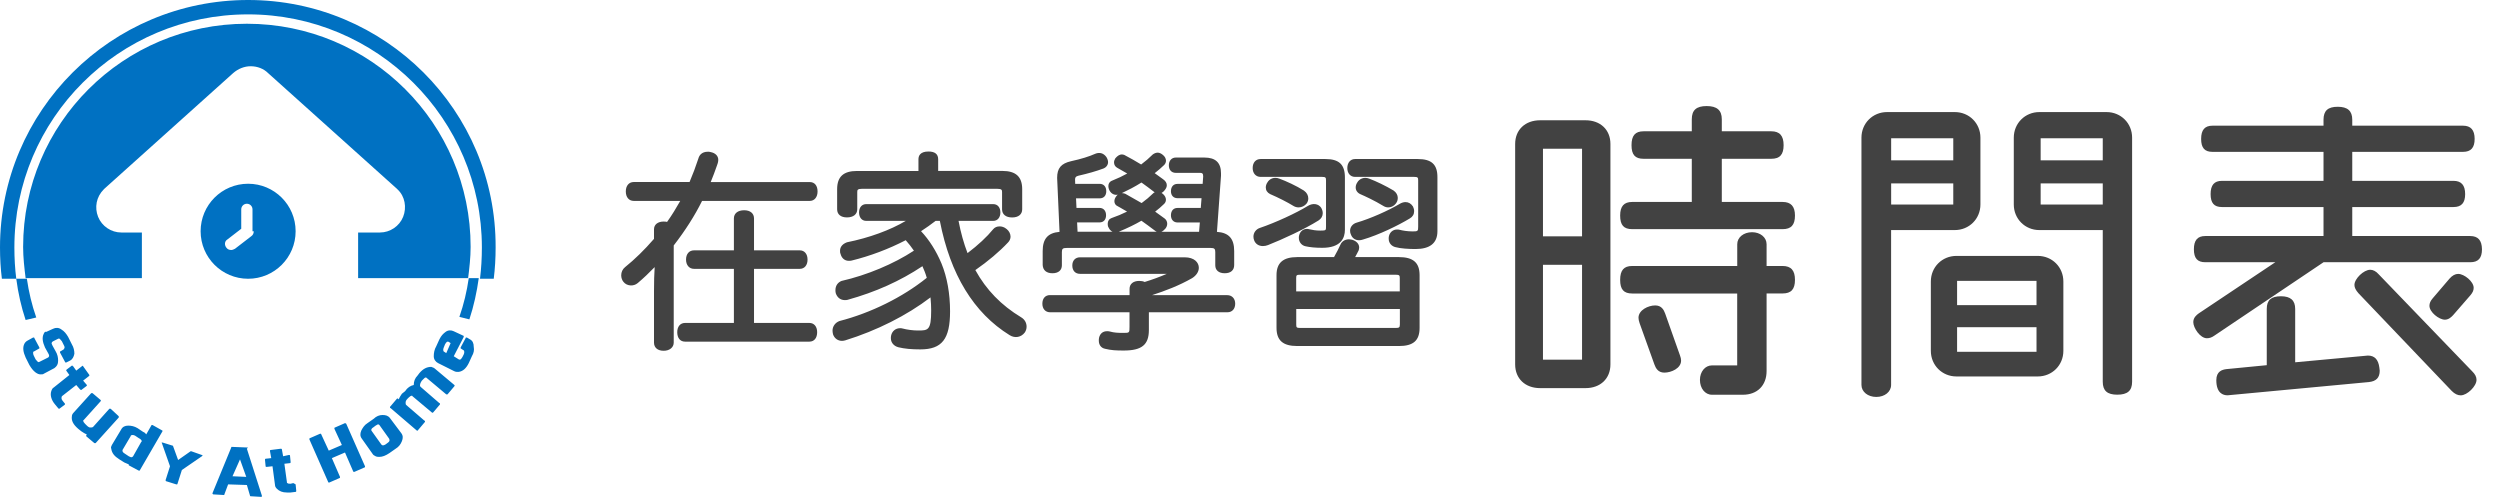 <svg width="165" height="33" viewBox="0 0 165 33" fill="none" xmlns="http://www.w3.org/2000/svg">
<path d="M16.376 12.127C14.644 12.127 13.241 13.53 13.241 15.262C13.241 16.995 14.644 18.398 16.376 18.398C18.109 18.398 19.511 16.995 19.511 15.262C19.511 13.53 18.109 12.127 16.376 12.127ZM16.747 15.262C16.747 15.386 16.706 15.51 16.582 15.592L15.51 16.418C15.428 16.459 15.345 16.5 15.262 16.5C15.139 16.5 15.015 16.459 14.932 16.335C14.809 16.17 14.809 15.922 15.015 15.799L15.922 15.098V13.819C15.922 13.613 16.087 13.447 16.294 13.447C16.5 13.447 16.665 13.613 16.665 13.819V15.262H16.747ZM25.74 27.596C25.616 27.431 25.451 27.39 25.245 27.39C25.039 27.39 24.832 27.473 24.668 27.637L24.255 27.926C24.049 28.05 23.925 28.256 23.843 28.421C23.76 28.628 23.76 28.793 23.884 28.957L24.585 29.948C24.626 30.03 24.709 30.071 24.791 30.113C24.874 30.154 24.956 30.154 25.039 30.154C25.245 30.154 25.451 30.071 25.699 29.906L26.111 29.617C26.317 29.494 26.441 29.329 26.524 29.122C26.606 28.916 26.606 28.751 26.483 28.586L25.74 27.596ZM25.616 29.205L25.451 29.329C25.245 29.453 25.204 29.37 25.163 29.329L24.544 28.462C24.503 28.421 24.503 28.38 24.503 28.38C24.503 28.339 24.544 28.256 24.626 28.215L24.791 28.091C24.874 28.05 24.915 28.009 24.956 28.009C24.997 28.009 25.039 28.05 25.039 28.05L25.657 28.916C25.699 28.957 25.699 28.999 25.699 28.999C25.74 29.122 25.657 29.164 25.616 29.205ZM22.852 27.968C22.852 27.968 22.852 27.926 22.852 27.968C22.811 27.926 22.77 27.926 22.77 27.926L22.11 28.215C22.069 28.215 22.069 28.256 22.069 28.297L22.564 29.37L21.698 29.741L21.203 28.669C21.203 28.669 21.203 28.628 21.161 28.628H21.12L20.46 28.916C20.419 28.916 20.419 28.957 20.419 28.999L21.656 31.804C21.656 31.845 21.698 31.845 21.698 31.845C21.698 31.845 21.698 31.845 21.739 31.845L22.399 31.556C22.399 31.556 22.44 31.556 22.44 31.515V31.474L21.904 30.236L22.77 29.865L23.306 31.102C23.306 31.144 23.348 31.144 23.389 31.144L24.049 30.855C24.049 30.855 24.09 30.855 24.09 30.814V30.773L22.852 27.968ZM3.836 23.801C3.836 23.595 3.795 23.389 3.671 23.183L3.465 22.811C3.424 22.729 3.382 22.646 3.424 22.605C3.424 22.564 3.465 22.564 3.506 22.523L3.836 22.358C3.877 22.358 3.919 22.316 3.919 22.358C3.96 22.358 4.001 22.44 4.084 22.523L4.207 22.77C4.331 22.976 4.207 23.017 4.207 23.059L4.001 23.183C4.001 23.183 3.96 23.183 3.96 23.224C3.96 23.265 3.96 23.265 3.96 23.265L4.29 23.884C4.29 23.925 4.331 23.925 4.372 23.925L4.62 23.801C4.785 23.719 4.867 23.554 4.909 23.348C4.909 23.141 4.867 22.935 4.744 22.729L4.496 22.234C4.372 22.027 4.249 21.863 4.043 21.739C3.877 21.615 3.671 21.615 3.506 21.698L3.053 21.904C2.97 21.863 2.929 21.945 2.888 22.027C2.764 22.275 2.805 22.564 2.97 22.935L3.176 23.306C3.3 23.512 3.217 23.554 3.176 23.595L2.599 23.884C2.558 23.884 2.516 23.925 2.516 23.884C2.475 23.884 2.434 23.801 2.351 23.719L2.228 23.471C2.186 23.389 2.186 23.348 2.186 23.265C2.186 23.224 2.228 23.183 2.269 23.183L2.558 23.017C2.558 23.017 2.599 23.017 2.599 22.976V22.935L2.269 22.316C2.269 22.316 2.269 22.275 2.228 22.275H2.186L1.815 22.481C1.732 22.523 1.65 22.605 1.609 22.688C1.485 22.935 1.526 23.224 1.691 23.595L1.939 24.09C2.062 24.296 2.186 24.461 2.351 24.585C2.475 24.668 2.558 24.709 2.681 24.709C2.764 24.709 2.846 24.709 2.888 24.668L3.589 24.296C3.754 24.172 3.836 24.049 3.836 23.801ZM12.623 29.782H12.581L11.756 30.36L11.426 29.453C11.426 29.453 11.426 29.411 11.385 29.411L10.725 29.205C10.684 29.205 10.684 29.205 10.684 29.205C10.684 29.205 10.643 29.246 10.684 29.246L11.22 30.773L10.931 31.68C10.931 31.721 10.931 31.762 10.973 31.762L11.633 31.969C11.633 31.969 11.633 31.969 11.674 31.969C11.674 31.969 11.715 31.969 11.715 31.927L12.004 31.02L13.324 30.113L13.365 30.071C13.365 30.03 13.365 30.03 13.324 30.03L12.623 29.782ZM4.125 26.441C4.001 26.276 4.084 26.194 4.084 26.152L5.032 25.41L5.28 25.699C5.28 25.699 5.321 25.699 5.321 25.74H5.362L5.692 25.492L5.734 25.451V25.41L5.486 25.121L5.857 24.832L5.899 24.791V24.75L5.486 24.172C5.486 24.131 5.445 24.131 5.404 24.172L5.032 24.461L4.826 24.172C4.826 24.172 4.785 24.172 4.785 24.131H4.744L4.414 24.379L4.372 24.42V24.461L4.579 24.75L3.547 25.575C3.465 25.616 3.424 25.699 3.382 25.823C3.3 26.07 3.382 26.4 3.63 26.689L3.836 26.936L3.877 26.977H3.919L4.249 26.73L4.29 26.689V26.648L4.125 26.441ZM28.71 24.337C28.628 24.255 28.545 24.255 28.462 24.214C28.174 24.214 27.926 24.337 27.679 24.626L27.555 24.791C27.39 24.956 27.308 25.163 27.308 25.41C27.101 25.451 26.895 25.575 26.73 25.823L26.524 25.988C26.441 26.111 26.359 26.235 26.317 26.359L26.276 26.317C26.235 26.276 26.194 26.317 26.194 26.317L25.74 26.854V26.895C25.74 26.895 25.74 26.936 25.781 26.936L27.514 28.421H27.555C27.555 28.421 27.596 28.421 27.596 28.38L28.05 27.844V27.802C28.05 27.802 28.05 27.761 28.009 27.761L26.812 26.73C26.771 26.689 26.771 26.648 26.771 26.565C26.771 26.483 26.812 26.4 26.895 26.317L26.977 26.235C27.142 26.07 27.225 26.111 27.225 26.152L28.504 27.225C28.545 27.266 28.586 27.225 28.586 27.225L29.04 26.689V26.648C29.04 26.648 29.04 26.606 28.999 26.606L27.761 25.534C27.761 25.534 27.72 25.492 27.72 25.451C27.72 25.328 27.761 25.245 27.844 25.121L27.926 25.039C28.009 24.956 28.05 24.915 28.091 24.915C28.133 24.915 28.133 24.915 28.174 24.956L29.453 26.029H29.494H29.535L29.989 25.492C30.03 25.451 29.989 25.41 29.989 25.41L28.71 24.337ZM10.725 28.421C10.684 28.421 10.684 28.38 10.725 28.421L10.065 28.05C10.024 28.05 9.982 28.05 9.982 28.091L9.652 28.669C9.611 28.628 9.57 28.545 9.446 28.504L9.075 28.256C8.869 28.133 8.662 28.091 8.456 28.091C8.25 28.091 8.085 28.174 8.002 28.339L7.384 29.37C7.343 29.453 7.301 29.535 7.343 29.617C7.384 29.906 7.549 30.113 7.879 30.319L8.209 30.525C8.291 30.566 8.415 30.608 8.498 30.649C8.498 30.649 8.498 30.649 8.498 30.69C8.498 30.69 8.498 30.731 8.539 30.731L9.158 31.061C9.158 31.061 9.158 31.061 9.199 31.061C9.199 31.061 9.24 31.061 9.24 31.02L10.725 28.462V28.421ZM9.322 29.164L8.786 30.113C8.745 30.154 8.704 30.236 8.498 30.113L8.25 29.948C8.168 29.906 8.126 29.865 8.085 29.782C8.085 29.741 8.085 29.741 8.085 29.7L8.621 28.793C8.621 28.751 8.662 28.71 8.745 28.71C8.786 28.71 8.828 28.71 8.91 28.751L9.158 28.916C9.405 29.04 9.364 29.164 9.322 29.164ZM7.838 27.473L7.301 26.977H7.26H7.219L6.146 28.174C6.105 28.215 6.022 28.215 5.94 28.215C5.899 28.215 5.816 28.174 5.734 28.091L5.61 27.968C5.445 27.802 5.486 27.72 5.527 27.72L6.641 26.483C6.683 26.441 6.641 26.4 6.641 26.4L6.105 25.946H6.064H6.022L4.867 27.225C4.785 27.308 4.744 27.39 4.744 27.473C4.702 27.761 4.826 28.009 5.156 28.297L5.362 28.462C5.486 28.545 5.61 28.628 5.734 28.669L5.692 28.71V28.751V28.793L6.229 29.246H6.27H6.311L7.838 27.555C7.838 27.514 7.838 27.514 7.838 27.473ZM19.346 31.886L19.181 31.927C19.099 31.927 19.016 31.927 18.975 31.886C18.934 31.886 18.934 31.845 18.934 31.804L18.769 30.608L19.14 30.566C19.181 30.566 19.181 30.525 19.181 30.484L19.14 30.071C19.14 30.071 19.14 30.03 19.099 30.03H19.058L18.686 30.113L18.604 29.659C18.604 29.617 18.562 29.617 18.521 29.617L17.861 29.7C17.861 29.7 17.82 29.7 17.82 29.741V29.782L17.902 30.236L17.531 30.277C17.49 30.277 17.49 30.319 17.49 30.36L17.531 30.773C17.531 30.773 17.531 30.814 17.573 30.814H17.614L17.985 30.773L18.15 32.01C18.15 32.093 18.191 32.175 18.274 32.258C18.439 32.422 18.645 32.505 18.934 32.505C19.016 32.505 19.099 32.505 19.181 32.505L19.511 32.464C19.552 32.464 19.552 32.422 19.552 32.381L19.511 31.969C19.429 31.927 19.387 31.886 19.346 31.886ZM16.335 29.535L15.304 29.494C15.262 29.494 15.262 29.494 15.262 29.535L14.025 32.546V32.587L14.066 32.629L14.768 32.67C14.809 32.67 14.809 32.67 14.809 32.629L15.056 31.969L16.294 32.01L16.5 32.711C16.5 32.752 16.541 32.752 16.541 32.752L17.242 32.794C17.242 32.794 17.284 32.794 17.284 32.752V32.711L16.294 29.617C16.376 29.535 16.376 29.535 16.335 29.535ZM15.345 31.433L15.84 30.319L16.253 31.474L15.345 31.433ZM2.393 20.955C2.104 20.13 1.897 19.264 1.774 18.398H1.073C1.196 19.346 1.403 20.254 1.691 21.12L2.393 20.955ZM16.376 0C7.343 0 0 7.301 0 16.335C0 17.036 0.041 17.738 0.124 18.398H1.073C0.99 17.738 0.949 17.036 0.949 16.335C0.949 7.838 7.838 0.949 16.376 0.949C24.874 0.949 31.804 7.838 31.804 16.335C31.804 17.036 31.762 17.738 31.68 18.398H32.587C32.67 17.738 32.711 17.036 32.711 16.335C32.752 7.301 25.41 0 16.376 0ZM31.02 22.399L30.814 22.275H30.773C30.773 22.275 30.731 22.275 30.731 22.316L30.401 22.935C30.401 22.976 30.401 23.017 30.442 23.017L30.566 23.1C30.608 23.1 30.69 23.183 30.608 23.389L30.525 23.554C30.484 23.636 30.442 23.677 30.401 23.719C30.36 23.719 30.36 23.76 30.277 23.719L29.948 23.512L30.608 22.234C30.608 22.192 30.608 22.151 30.566 22.151L29.948 21.863C29.782 21.78 29.576 21.78 29.411 21.904C29.246 22.027 29.122 22.151 28.999 22.399L28.793 22.852C28.669 23.059 28.628 23.306 28.628 23.512C28.628 23.719 28.751 23.884 28.916 23.966L29.989 24.503C30.071 24.544 30.113 24.544 30.195 24.544C30.236 24.544 30.236 24.544 30.277 24.544C30.566 24.503 30.773 24.296 30.938 23.966L31.144 23.512C31.267 23.306 31.309 23.1 31.267 22.894C31.267 22.646 31.185 22.481 31.02 22.399ZM29.453 23.306L29.329 23.224C29.288 23.224 29.205 23.141 29.288 22.935L29.37 22.729C29.411 22.646 29.453 22.605 29.494 22.564C29.535 22.564 29.535 22.523 29.617 22.564L29.741 22.646L29.453 23.306ZM9.446 15.345H8.002C7.343 15.345 6.724 14.932 6.476 14.314C6.229 13.695 6.353 12.994 6.848 12.499L6.889 12.457L15.386 4.826C15.716 4.537 16.129 4.372 16.541 4.372C16.995 4.372 17.407 4.537 17.696 4.826L26.194 12.457L26.235 12.499C26.73 12.953 26.854 13.695 26.606 14.314C26.359 14.932 25.74 15.345 25.08 15.345H23.636V18.356H30.938C30.814 19.223 30.608 20.089 30.319 20.914L30.979 21.079C31.267 20.212 31.474 19.264 31.598 18.356H30.896C30.979 17.696 31.061 16.995 31.061 16.294C31.061 8.168 24.461 1.567 16.294 1.567C8.126 1.567 1.526 8.168 1.526 16.294C1.526 16.995 1.609 17.696 1.691 18.356H9.364V15.345H9.446Z" fill="#0071C2"/>
<path d="M53.42 21.314H49.765V17.744H52.786C53.096 17.744 53.298 17.505 53.298 17.134C53.298 16.763 53.096 16.523 52.786 16.523H49.765V14.416C49.765 14.083 49.516 13.877 49.115 13.877C48.697 13.877 48.437 14.083 48.437 14.416V16.523H45.804C45.484 16.523 45.278 16.763 45.278 17.134C45.278 17.498 45.491 17.744 45.804 17.744H48.437V21.314H45.211C44.901 21.314 44.698 21.553 44.698 21.924C44.698 22.309 44.894 22.548 45.211 22.548H53.42C53.737 22.548 53.932 22.309 53.932 21.924C53.932 21.553 53.73 21.314 53.42 21.314ZM53.447 12.016H46.907C47.062 11.649 47.196 11.271 47.328 10.9L47.375 10.758L47.382 10.725C47.395 10.668 47.406 10.614 47.406 10.553C47.406 10.287 47.213 10.094 46.89 10.034C46.829 10.014 46.772 10.014 46.724 10.014C46.306 10.014 46.148 10.26 46.094 10.459C45.919 10.995 45.723 11.517 45.511 12.013H41.829C41.509 12.013 41.303 12.259 41.303 12.636C41.303 13.014 41.509 13.26 41.829 13.26H44.897C44.634 13.722 44.348 14.201 44.027 14.646C43.957 14.629 43.886 14.622 43.801 14.622C43.414 14.622 43.164 14.824 43.164 15.134V15.765C42.531 16.497 41.904 17.107 41.253 17.633C41.091 17.761 41 17.96 41 18.172C41 18.334 41.057 18.499 41.152 18.607C41.367 18.883 41.816 18.92 42.092 18.681C42.463 18.368 42.837 18.014 43.208 17.629C43.178 18.088 43.164 18.593 43.164 19.217V22.612C43.164 22.946 43.407 23.151 43.801 23.151C44.193 23.151 44.466 22.929 44.466 22.612V16.2C45.228 15.215 45.858 14.228 46.337 13.26H53.447C53.754 13.26 53.959 13.011 53.959 12.636C53.959 12.252 53.764 12.016 53.447 12.016ZM67.404 20.947C66.082 20.151 65.091 19.13 64.373 17.825C65.206 17.248 65.971 16.601 66.534 15.998C66.635 15.896 66.696 15.755 66.696 15.62C66.696 15.434 66.602 15.249 66.447 15.124C66.275 14.973 66.096 14.942 65.978 14.942C65.799 14.942 65.654 15.003 65.55 15.128C65.132 15.64 64.562 16.169 63.857 16.706C63.608 16.058 63.409 15.347 63.264 14.578H65.553C65.836 14.578 66.025 14.356 66.025 14.025C66.025 13.688 65.84 13.472 65.553 13.472H57.169C56.882 13.472 56.697 13.692 56.697 14.025C56.697 14.356 56.886 14.578 57.169 14.578H59.782C58.746 15.192 57.361 15.697 55.898 15.991C55.523 16.132 55.443 16.372 55.443 16.55C55.443 16.614 55.443 16.692 55.473 16.746C55.544 17.039 55.749 17.215 56.023 17.215C56.066 17.215 56.134 17.215 56.205 17.198C57.428 16.898 58.662 16.432 59.778 15.853C59.984 16.082 60.166 16.325 60.318 16.544C58.996 17.413 57.226 18.159 55.537 18.543C55.288 18.644 55.139 18.866 55.139 19.143C55.139 19.2 55.139 19.268 55.159 19.349C55.257 19.642 55.476 19.807 55.763 19.807C55.813 19.807 55.881 19.807 55.935 19.79C57.792 19.274 59.414 18.546 60.88 17.569C60.982 17.794 61.09 18.057 61.167 18.337C59.576 19.615 57.482 20.653 55.402 21.189C55.126 21.294 54.947 21.54 54.947 21.82C54.947 21.901 54.961 21.975 54.981 22.069C55.075 22.336 55.301 22.497 55.571 22.497C55.655 22.497 55.719 22.48 55.786 22.464C57.867 21.82 59.856 20.819 61.413 19.628C61.444 19.939 61.457 20.222 61.457 20.491C61.457 21.813 61.251 21.813 60.577 21.813C60.257 21.813 59.859 21.759 59.569 21.681C59.508 21.661 59.451 21.661 59.404 21.661C59.111 21.661 58.878 21.854 58.814 22.143C58.797 22.214 58.797 22.282 58.797 22.326C58.797 22.609 58.993 22.841 59.293 22.919C59.694 23.017 60.152 23.06 60.742 23.06C62.172 23.06 62.704 22.379 62.704 20.549C62.704 19.382 62.509 18.293 62.141 17.397C61.794 16.567 61.329 15.832 60.789 15.259C61.12 15.043 61.444 14.814 61.75 14.578H62.03C62.718 18.121 64.269 20.657 66.635 22.12C66.999 22.349 67.404 22.251 67.633 21.948C67.711 21.837 67.755 21.702 67.755 21.557C67.755 21.304 67.626 21.081 67.404 20.947ZM55.901 14.349C56.319 14.349 56.579 14.143 56.579 13.81V12.68C56.579 12.545 56.592 12.461 56.892 12.461H65.82C66.12 12.461 66.136 12.545 66.136 12.68V13.813C66.136 14.15 66.386 14.352 66.8 14.352C67.215 14.352 67.465 14.15 67.465 13.813V12.485C67.465 11.665 67.047 11.281 66.153 11.281H61.919V10.512C61.919 10.172 61.703 10 61.282 10C60.732 10 60.618 10.28 60.618 10.512V11.284H56.562C55.665 11.284 55.251 11.665 55.251 12.488V13.813C55.251 14.15 55.493 14.349 55.901 14.349ZM80.997 19.48H76.031C76.901 19.197 77.808 18.856 78.674 18.361C78.954 18.189 79.123 17.933 79.123 17.673C79.123 17.329 78.833 16.982 78.182 16.982H71.284C70.974 16.982 70.772 17.194 70.772 17.521C70.772 17.862 70.967 18.074 71.284 18.074H77.009C76.523 18.283 76.055 18.455 75.549 18.61C75.451 18.563 75.333 18.54 75.188 18.54C74.794 18.54 74.551 18.742 74.551 19.065V19.477H69.295C68.989 19.477 68.796 19.696 68.796 20.043C68.796 20.387 68.999 20.61 69.309 20.61H74.548V21.547C74.548 21.971 74.548 21.971 74.136 21.971C73.779 21.971 73.53 21.958 73.253 21.88C73.192 21.86 73.125 21.86 73.061 21.86C72.791 21.86 72.603 22.015 72.538 22.288C72.522 22.359 72.522 22.427 72.522 22.484C72.522 22.767 72.677 22.969 72.936 23.02C73.338 23.118 73.651 23.135 74.167 23.135C75.36 23.135 75.826 22.754 75.826 21.779V20.61H81.01C81.321 20.61 81.523 20.387 81.523 20.043C81.523 19.706 81.311 19.48 80.997 19.48ZM69.46 18.034C69.852 18.034 70.084 17.838 70.084 17.508V16.638C70.084 16.419 70.145 16.365 70.401 16.365H79.908C80.147 16.365 80.208 16.422 80.208 16.638V17.508C80.208 17.838 80.441 18.034 80.832 18.034C81.226 18.034 81.456 17.838 81.456 17.494V16.571C81.456 15.751 81.105 15.357 80.319 15.303L80.586 11.601V11.436C80.586 10.738 80.228 10.398 79.493 10.398H77.602C77.329 10.398 77.144 10.604 77.144 10.91C77.144 11.214 77.322 11.409 77.602 11.409H79.217C79.338 11.409 79.409 11.446 79.409 11.628V11.662L79.375 12.137H77.713C77.447 12.137 77.282 12.323 77.282 12.623C77.282 12.899 77.45 13.081 77.713 13.081H79.301L79.251 13.725H77.713C77.447 13.725 77.282 13.911 77.282 14.211C77.282 14.494 77.454 14.683 77.713 14.683H79.19L79.139 15.3H76.648C76.736 15.263 76.823 15.195 76.911 15.094C76.995 14.993 77.036 14.882 77.036 14.764C77.036 14.632 76.978 14.511 76.874 14.427L76.702 14.302C76.547 14.184 76.395 14.072 76.24 13.968C76.442 13.81 76.645 13.644 76.83 13.459C76.914 13.375 76.951 13.29 76.951 13.176C76.951 13.044 76.881 12.913 76.756 12.802C76.736 12.785 76.702 12.761 76.662 12.734C76.736 12.697 76.806 12.636 76.871 12.552C76.965 12.437 77.009 12.333 77.009 12.222C77.009 12.077 76.924 11.942 76.766 11.831C76.587 11.696 76.402 11.564 76.21 11.429C76.426 11.258 76.645 11.079 76.834 10.89C76.911 10.812 76.955 10.711 76.955 10.607C76.955 10.465 76.874 10.317 76.743 10.219C76.527 10.04 76.328 10.027 76.095 10.185C76.088 10.189 76.082 10.195 76.075 10.202C75.839 10.438 75.59 10.651 75.316 10.856C74.976 10.647 74.608 10.438 74.204 10.226C74.16 10.212 74.103 10.192 74.039 10.192C73.904 10.192 73.762 10.273 73.614 10.445C73.557 10.543 73.526 10.63 73.526 10.718C73.526 10.877 73.607 11.008 73.745 11.079C73.965 11.2 74.174 11.318 74.369 11.436L74.396 11.453C74.116 11.611 73.786 11.767 73.348 11.945C73.226 12.006 73.152 12.131 73.152 12.279C73.152 12.383 73.186 12.502 73.236 12.589C73.348 12.785 73.553 12.896 73.772 12.849C73.725 12.886 73.688 12.93 73.654 12.98C73.58 13.091 73.55 13.182 73.55 13.284C73.55 13.429 73.631 13.55 73.752 13.601L73.938 13.705C74.089 13.793 74.241 13.877 74.386 13.965C74.062 14.127 73.718 14.268 73.361 14.393C73.203 14.447 73.108 14.585 73.108 14.774C73.108 14.838 73.118 14.963 73.176 15.033C73.23 15.155 73.321 15.246 73.428 15.296H71.119L71.089 14.679H72.569C72.835 14.679 73 14.497 73 14.207C73 13.914 72.832 13.722 72.569 13.722H71.048L71.018 13.091H72.582C72.849 13.091 73.014 12.909 73.014 12.62C73.014 12.326 72.845 12.134 72.582 12.134H70.964L70.954 11.861C70.954 11.719 70.988 11.642 71.173 11.598C71.81 11.453 72.35 11.298 72.815 11.126C73.007 11.055 73.132 10.89 73.132 10.705C73.132 10.604 73.102 10.499 73.024 10.367C72.832 10.101 72.569 10.034 72.289 10.148C71.884 10.33 71.348 10.496 70.698 10.637C70.03 10.789 69.771 11.099 69.771 11.74L69.929 15.303C69.16 15.367 68.817 15.761 68.817 16.567V17.491C68.837 17.838 69.066 18.034 69.46 18.034ZM74.271 12.791C74.261 12.785 74.251 12.781 74.238 12.778L74.204 12.771C74.16 12.758 74.116 12.748 74.069 12.748C74.059 12.748 74.045 12.748 74.035 12.748C74.423 12.566 74.892 12.33 75.337 12.046C75.603 12.239 75.883 12.441 76.163 12.66C76.18 12.673 76.196 12.684 76.21 12.694C76.173 12.71 76.136 12.734 76.102 12.764C76.099 12.768 76.095 12.771 76.092 12.775C75.879 12.987 75.64 13.189 75.347 13.402C75.141 13.28 74.932 13.166 74.723 13.048C74.571 12.96 74.423 12.876 74.271 12.791ZM75.333 14.568C75.6 14.757 75.893 14.969 76.243 15.236C76.277 15.263 76.314 15.283 76.351 15.296H73.836C74.447 15.04 74.912 14.814 75.333 14.568ZM87.301 14.072C87.301 13.954 87.268 13.836 87.197 13.712C87.015 13.442 86.651 13.388 86.32 13.59C85.555 14.062 84.166 14.7 83.161 15.04C82.902 15.121 82.727 15.354 82.727 15.617C82.727 15.701 82.743 15.789 82.777 15.869C82.865 16.102 83.081 16.24 83.35 16.24C83.462 16.24 83.573 16.22 83.687 16.176C84.655 15.795 86.111 15.121 87.022 14.551C87.2 14.44 87.301 14.265 87.301 14.072ZM89.799 12.822C90.056 12.933 90.716 13.233 91.317 13.601C91.411 13.658 91.516 13.688 91.617 13.688C91.849 13.688 92.062 13.56 92.18 13.351C92.24 13.25 92.254 13.139 92.254 13.065C92.254 12.876 92.153 12.697 91.977 12.576C91.974 12.576 91.974 12.572 91.971 12.572C91.478 12.276 90.814 11.955 90.366 11.79C90.029 11.655 89.712 11.804 89.58 12.043C89.51 12.148 89.476 12.255 89.476 12.377C89.476 12.569 89.597 12.738 89.799 12.822ZM83.202 11.675H87.257C87.487 11.675 87.517 11.719 87.517 11.895V14.959C87.517 15.198 87.517 15.219 87.146 15.219C86.84 15.219 86.627 15.178 86.398 15.128C86.347 15.107 86.297 15.107 86.263 15.107C86.01 15.107 85.811 15.269 85.744 15.526C85.724 15.586 85.724 15.654 85.724 15.704C85.724 15.974 85.906 16.2 86.165 16.254C86.465 16.321 86.816 16.355 87.271 16.355C88.505 16.355 88.764 15.708 88.764 15.165V11.713C88.764 10.86 88.38 10.496 87.48 10.496H83.202C82.882 10.496 82.676 10.728 82.676 11.092C82.676 11.44 82.888 11.675 83.202 11.675ZM89.105 15.232C89.105 15.33 89.125 15.418 89.169 15.499C89.253 15.721 89.452 15.856 89.702 15.856C89.783 15.856 89.864 15.842 89.958 15.809C91 15.505 92.291 14.875 93.049 14.416C93.235 14.309 93.333 14.143 93.333 13.934C93.333 13.826 93.299 13.729 93.258 13.631C93.134 13.439 92.965 13.338 92.763 13.338C92.652 13.338 92.52 13.375 92.409 13.439C91.627 13.907 90.42 14.437 89.543 14.693C89.28 14.767 89.105 14.979 89.105 15.232ZM93.575 10.496H89.435C89.129 10.496 88.923 10.735 88.923 11.092C88.923 11.44 89.129 11.675 89.435 11.675H93.339C93.569 11.675 93.599 11.719 93.599 11.895V14.959C93.599 15.256 93.579 15.273 93.228 15.273C92.894 15.273 92.571 15.219 92.385 15.168C92.325 15.148 92.257 15.148 92.207 15.148C91.947 15.148 91.741 15.31 91.671 15.576C91.654 15.647 91.654 15.701 91.654 15.758C91.654 16.068 91.876 16.257 92.089 16.308C92.406 16.402 92.985 16.436 93.42 16.436C94.384 16.436 94.87 16.041 94.87 15.259V11.713C94.877 10.86 94.489 10.496 93.575 10.496ZM92.321 16.968H89.439C89.537 16.797 89.617 16.628 89.675 16.517C89.685 16.5 89.688 16.48 89.688 16.459C89.688 16.446 89.692 16.432 89.695 16.419C89.698 16.392 89.705 16.362 89.705 16.335C89.705 16.102 89.533 15.91 89.237 15.822C89.162 15.809 89.085 15.795 89.028 15.795C88.775 15.795 88.559 15.93 88.471 16.142C88.367 16.365 88.222 16.668 88.046 16.968H85.619C84.685 16.968 84.25 17.346 84.25 18.159V21.634C84.25 22.467 84.672 22.838 85.619 22.838H92.325C93.282 22.838 93.693 22.477 93.693 21.634V18.155C93.69 17.333 93.269 16.968 92.321 16.968ZM92.389 21.425C92.389 21.601 92.355 21.645 92.116 21.645H85.811C85.575 21.645 85.552 21.604 85.552 21.425V20.394H92.392V21.425H92.389ZM92.389 19.231H85.548V18.351C85.548 18.172 85.572 18.132 85.808 18.132H92.112C92.355 18.132 92.385 18.175 92.385 18.351V19.231H92.389ZM86.071 12.586C85.562 12.262 84.881 11.952 84.436 11.79C84.092 11.652 83.778 11.804 83.647 12.043C83.579 12.141 83.542 12.262 83.542 12.373C83.542 12.562 83.64 12.714 83.826 12.808C84.382 13.048 84.948 13.334 85.383 13.601C85.474 13.655 85.592 13.688 85.71 13.688C85.912 13.688 86.108 13.594 86.243 13.425C86.314 13.321 86.347 13.213 86.347 13.095C86.347 12.899 86.246 12.71 86.074 12.592C86.074 12.589 86.071 12.586 86.071 12.586Z" fill="#424242"/>
<path d="M109.903 20.7C109.812 20.447 109.658 20.158 109.244 20.158C108.783 20.158 108.141 20.468 108.141 20.972C108.141 21.069 108.165 21.184 108.212 21.325L109.19 24.052C109.281 24.304 109.436 24.593 109.849 24.593C110.3 24.593 110.952 24.311 110.952 23.8C110.952 23.699 110.925 23.578 110.882 23.467L109.903 20.7ZM104.644 7.938H101.648C100.662 7.938 100 8.567 100 9.502V24.052C100 24.987 100.662 25.616 101.648 25.616H104.644C105.629 25.616 106.288 24.987 106.288 24.052V9.498C106.288 8.567 105.629 7.938 104.644 7.938ZM104.412 23.739H101.836V17.475H104.415V23.739H104.412ZM104.412 15.598H101.836V9.815H104.415V15.598H104.412ZM117.654 13.329H113.639V10.48H116.904C117.466 10.48 117.718 10.205 117.718 9.583C117.718 8.957 117.459 8.665 116.904 8.665H113.639V7.874C113.639 7.276 113.32 7 112.637 7C111.961 7 111.658 7.269 111.658 7.874V8.665H108.474C107.926 8.665 107.68 8.947 107.68 9.583C107.68 10.211 107.916 10.48 108.474 10.48H111.658V13.329H107.724C107.183 13.329 106.93 13.614 106.93 14.226C106.93 14.855 107.166 15.124 107.724 15.124H117.654C118.216 15.124 118.468 14.848 118.468 14.226C118.468 13.621 118.202 13.329 117.654 13.329ZM117.654 17.555H116.595V16.12C116.595 15.669 116.181 15.326 115.636 15.326C115.078 15.326 114.658 15.666 114.658 16.12V17.555H107.724C107.176 17.555 106.93 17.838 106.93 18.473C106.93 19.102 107.166 19.371 107.724 19.371H114.655V24.116H112.99C112.539 24.116 112.196 24.53 112.196 25.074C112.196 25.633 112.536 26.053 112.99 26.053H115.031C115.979 26.053 116.595 25.441 116.595 24.489V19.368H117.654C118.216 19.368 118.468 19.092 118.468 18.47C118.468 17.848 118.209 17.555 117.654 17.555ZM134.494 16.89H129.124C128.179 16.89 127.436 17.629 127.436 18.578V23.158C127.436 24.102 128.176 24.846 129.124 24.846H134.494C135.439 24.846 136.182 24.106 136.182 23.158V18.578C136.182 17.629 135.443 16.89 134.494 16.89ZM134.41 23.218H129.168V21.597H134.41V23.218ZM134.41 20.138H129.168V18.537H134.41V20.138ZM130.708 13.497V9.085C130.708 8.14 129.968 7.397 129.02 7.397H124.544C123.599 7.397 122.856 8.137 122.856 9.085V25.404C122.856 25.855 123.276 26.198 123.835 26.198C124.393 26.198 124.813 25.858 124.813 25.404V15.185H129.016C129.965 15.185 130.708 14.442 130.708 13.497ZM128.916 13.497H124.816V12.104H128.916V13.497ZM128.916 10.581H124.816V9.125H128.916V10.581ZM139.034 7.397H134.598C133.654 7.397 132.91 8.137 132.91 9.085V13.497C132.91 14.442 133.65 15.185 134.598 15.185H138.782V25.195C138.782 25.787 139.078 26.049 139.74 26.049C140.416 26.049 140.719 25.787 140.719 25.195V9.085C140.722 8.137 139.979 7.397 139.034 7.397ZM138.782 13.497H134.683V12.104H138.782V13.497ZM138.782 10.581H134.683V9.125H138.782V10.581ZM161.92 20.784L163.043 19.492C163.195 19.314 163.262 19.166 163.262 18.995C163.262 18.578 162.633 18.077 162.24 18.077C162.045 18.077 161.846 18.184 161.665 18.393L160.562 19.684C160.41 19.859 160.343 20.014 160.343 20.182C160.343 20.599 160.972 21.1 161.365 21.1C161.618 21.096 161.802 20.918 161.92 20.784ZM163.033 15.578H155.249V13.665H161.93C162.455 13.665 162.7 13.392 162.7 12.811C162.7 12.222 162.448 11.936 161.93 11.936H155.249V10.023H162.556C163.08 10.023 163.326 9.751 163.326 9.169C163.326 8.58 163.074 8.295 162.556 8.295H155.249V7.901C155.249 7.319 154.943 7.047 154.29 7.047C153.641 7.047 153.352 7.309 153.352 7.901V8.295H146.025C145.514 8.295 145.275 8.574 145.275 9.169C145.275 9.761 145.507 10.023 146.025 10.023H153.352V11.936H146.65C146.139 11.936 145.9 12.216 145.9 12.811C145.9 13.402 146.132 13.665 146.65 13.665H153.352V15.578H145.547C145.036 15.578 144.797 15.857 144.797 16.453C144.797 17.044 145.029 17.307 145.547 17.307H150.171L145.124 20.679C144.966 20.79 144.757 20.968 144.757 21.261C144.757 21.641 145.208 22.324 145.655 22.324C145.83 22.324 145.981 22.27 146.143 22.155L153.355 17.307H163.04C163.568 17.307 163.81 17.034 163.81 16.453C163.803 15.864 163.551 15.578 163.033 15.578ZM156.987 18.097C156.822 17.909 156.627 17.804 156.436 17.804C156.009 17.804 155.393 18.393 155.393 18.806C155.393 18.974 155.474 19.143 155.656 19.351L161.819 25.807C162.011 25.999 162.209 26.093 162.408 26.093C162.835 26.093 163.45 25.491 163.45 25.071C163.45 24.876 163.363 24.701 163.164 24.506L156.987 18.097ZM157.038 24.264C156.97 23.729 156.725 23.467 156.278 23.467L151.482 23.911V20.387C151.482 19.825 151.176 19.553 150.544 19.553C149.895 19.553 149.606 19.808 149.606 20.387V24.102L146.95 24.361C146.66 24.395 146.277 24.509 146.277 25.091C146.277 25.959 146.731 26.09 147.017 26.09H147.02L156.345 25.216C156.832 25.165 157.061 24.926 157.061 24.466C157.061 24.429 157.054 24.388 157.048 24.351C157.041 24.328 157.038 24.304 157.038 24.264Z" fill="#424242"/>
</svg>
